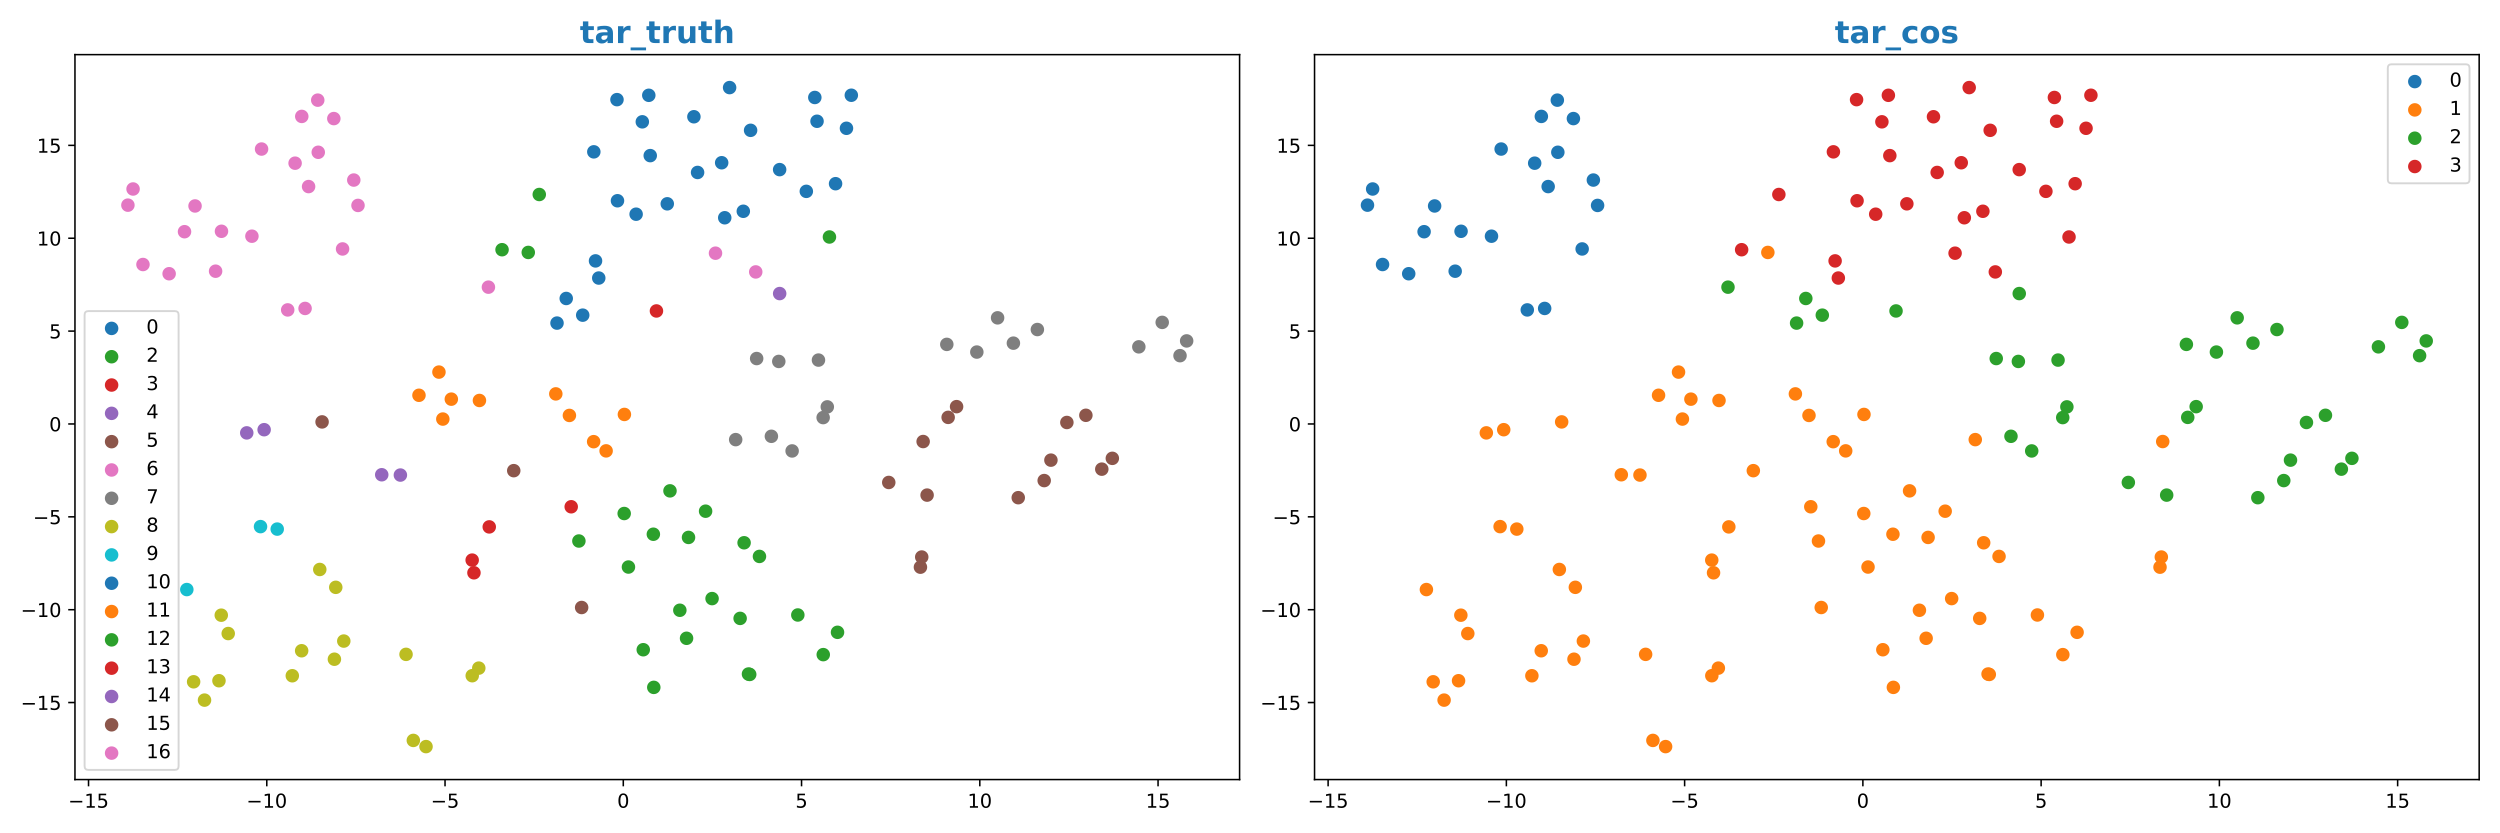 <?xml version="1.0" encoding="utf-8" standalone="no"?>
<!DOCTYPE svg PUBLIC "-//W3C//DTD SVG 1.1//EN"
  "http://www.w3.org/Graphics/SVG/1.1/DTD/svg11.dtd">
<!-- Created with matplotlib (https://matplotlib.org/) -->
<svg height="432pt" version="1.1" viewBox="0 0 1296 432" width="1296pt" xmlns="http://www.w3.org/2000/svg" xmlns:xlink="http://www.w3.org/1999/xlink">
 <defs>
  <style type="text/css">
*{stroke-linecap:butt;stroke-linejoin:round;}
  </style>
 </defs>
 <g id="figure_1">
  <g id="patch_1">
   <path d="M 0 432 
L 1296 432 
L 1296 0 
L 0 0 
z
" style="fill:#ffffff;"/>
  </g>
  <g id="axes_1">
   <g id="patch_2">
    <path d="M 38.86 404.12 
L 642.6 404.12 
L 642.6 28.32 
L 38.86 28.32 
z
" style="fill:#ffffff;"/>
   </g>
   <g id="PathCollection_1">
    <defs>
     <path d="M 0 3 
C 0.796 3 1.559 2.684 2.121 2.121 
C 2.684 1.559 3 0.796 3 0 
C 3 -0.796 2.684 -1.559 2.121 -2.121 
C 1.559 -2.684 0.796 -3 0 -3 
C -0.796 -3 -1.559 -2.684 -2.121 -2.121 
C -2.684 -1.559 -3 -0.796 -3 0 
C -3 0.796 -2.684 1.559 -2.121 2.121 
C -1.559 2.684 -0.796 3 0 3 
z
" id="m71b968ddb4" style="stroke:#1f77b4;"/>
    </defs>
    <g clip-path="url(#pc94eb19a46)">
     <use style="fill:#1f77b4;stroke:#1f77b4;" x="293.534" xlink:href="#m71b968ddb4" y="154.727"/>
     <use style="fill:#1f77b4;stroke:#1f77b4;" x="288.755" xlink:href="#m71b968ddb4" y="167.49"/>
     <use style="fill:#1f77b4;stroke:#1f77b4;" x="302.081" xlink:href="#m71b968ddb4" y="163.378"/>
     <use style="fill:#1f77b4;stroke:#1f77b4;" x="310.394" xlink:href="#m71b968ddb4" y="144.135"/>
     <use style="fill:#1f77b4;stroke:#1f77b4;" x="308.719" xlink:href="#m71b968ddb4" y="135.248"/>
    </g>
   </g>
   <g id="PathCollection_2">
    <defs>
     <path d="M 0 3 
C 0.796 3 1.559 2.684 2.121 2.121 
C 2.684 1.559 3 0.796 3 0 
C 3 -0.796 2.684 -1.559 2.121 -2.121 
C 1.559 -2.684 0.796 -3 0 -3 
C -0.796 -3 -1.559 -2.684 -2.121 -2.121 
C -2.684 -1.559 -3 -0.796 -3 0 
C -3 0.796 -2.684 1.559 -2.121 2.121 
C -1.559 2.684 -0.796 3 0 3 
z
" id="m35a843d249" style="stroke:#2ca02c;"/>
    </defs>
    <g clip-path="url(#pc94eb19a46)">
     <use style="fill:#2ca02c;stroke:#2ca02c;" x="279.559" xlink:href="#m35a843d249" y="100.827"/>
     <use style="fill:#2ca02c;stroke:#2ca02c;" x="429.984" xlink:href="#m35a843d249" y="122.854"/>
     <use style="fill:#2ca02c;stroke:#2ca02c;" x="260.264" xlink:href="#m35a843d249" y="129.448"/>
     <use style="fill:#2ca02c;stroke:#2ca02c;" x="273.856" xlink:href="#m35a843d249" y="130.864"/>
    </g>
   </g>
   <g id="PathCollection_3">
    <defs>
     <path d="M 0 3 
C 0.796 3 1.559 2.684 2.121 2.121 
C 2.684 1.559 3 0.796 3 0 
C 3 -0.796 2.684 -1.559 2.121 -2.121 
C 1.559 -2.684 0.796 -3 0 -3 
C -0.796 -3 -1.559 -2.684 -2.121 -2.121 
C -2.684 -1.559 -3 -0.796 -3 0 
C -3 0.796 -2.684 1.559 -2.121 2.121 
C -1.559 2.684 -0.796 3 0 3 
z
" id="mc01f202806" style="stroke:#d62728;"/>
    </defs>
    <g clip-path="url(#pc94eb19a46)">
     <use style="fill:#d62728;stroke:#d62728;" x="253.626" xlink:href="#mc01f202806" y="273.141"/>
     <use style="fill:#d62728;stroke:#d62728;" x="340.301" xlink:href="#mc01f202806" y="161.197"/>
    </g>
   </g>
   <g id="PathCollection_4">
    <defs>
     <path d="M 0 3 
C 0.796 3 1.559 2.684 2.121 2.121 
C 2.684 1.559 3 0.796 3 0 
C 3 -0.796 2.684 -1.559 2.121 -2.121 
C 1.559 -2.684 0.796 -3 0 -3 
C -0.796 -3 -1.559 -2.684 -2.121 -2.121 
C -2.684 -1.559 -3 -0.796 -3 0 
C -3 0.796 -2.684 1.559 -2.121 2.121 
C -1.559 2.684 -0.796 3 0 3 
z
" id="mefd9740eee" style="stroke:#9467bd;"/>
    </defs>
    <g clip-path="url(#pc94eb19a46)">
     <use style="fill:#9467bd;stroke:#9467bd;" x="404.179" xlink:href="#mefd9740eee" y="152.183"/>
    </g>
   </g>
   <g id="PathCollection_5">
    <defs>
     <path d="M 0 3 
C 0.796 3 1.559 2.684 2.121 2.121 
C 2.684 1.559 3 0.796 3 0 
C 3 -0.796 2.684 -1.559 2.121 -2.121 
C 1.559 -2.684 0.796 -3 0 -3 
C -0.796 -3 -1.559 -2.684 -2.121 -2.121 
C -2.684 -1.559 -3 -0.796 -3 0 
C -3 0.796 -2.684 1.559 -2.121 2.121 
C -1.559 2.684 -0.796 3 0 3 
z
" id="m9b7bf0c5a3" style="stroke:#8c564b;"/>
    </defs>
    <g clip-path="url(#pc94eb19a46)">
     <use style="fill:#8c564b;stroke:#8c564b;" x="266.325" xlink:href="#m9b7bf0c5a3" y="243.989"/>
     <use style="fill:#8c564b;stroke:#8c564b;" x="166.967" xlink:href="#m9b7bf0c5a3" y="218.716"/>
    </g>
   </g>
   <g id="PathCollection_6">
    <defs>
     <path d="M 0 3 
C 0.796 3 1.559 2.684 2.121 2.121 
C 2.684 1.559 3 0.796 3 0 
C 3 -0.796 2.684 -1.559 2.121 -2.121 
C 1.559 -2.684 0.796 -3 0 -3 
C -0.796 -3 -1.559 -2.684 -2.121 -2.121 
C -2.684 -1.559 -3 -0.796 -3 0 
C -3 0.796 -2.684 1.559 -2.121 2.121 
C -1.559 2.684 -0.796 3 0 3 
z
" id="m7ace586a96" style="stroke:#e377c2;"/>
    </defs>
    <g clip-path="url(#pc94eb19a46)">
     <use style="fill:#e377c2;stroke:#e377c2;" x="74.118" xlink:href="#m7ace586a96" y="137.119"/>
     <use style="fill:#e377c2;stroke:#e377c2;" x="177.589" xlink:href="#m7ace586a96" y="129.055"/>
     <use style="fill:#e377c2;stroke:#e377c2;" x="87.679" xlink:href="#m7ace586a96" y="141.901"/>
     <use style="fill:#e377c2;stroke:#e377c2;" x="111.762" xlink:href="#m7ace586a96" y="140.587"/>
     <use style="fill:#e377c2;stroke:#e377c2;" x="164.721" xlink:href="#m7ace586a96" y="51.916"/>
     <use style="fill:#e377c2;stroke:#e377c2;" x="152.98" xlink:href="#m7ace586a96" y="84.594"/>
     <use style="fill:#e377c2;stroke:#e377c2;" x="159.97" xlink:href="#m7ace586a96" y="96.717"/>
     <use style="fill:#e377c2;stroke:#e377c2;" x="185.589" xlink:href="#m7ace586a96" y="106.491"/>
     <use style="fill:#e377c2;stroke:#e377c2;" x="183.4" xlink:href="#m7ace586a96" y="93.34"/>
     <use style="fill:#e377c2;stroke:#e377c2;" x="135.594" xlink:href="#m7ace586a96" y="77.264"/>
     <use style="fill:#e377c2;stroke:#e377c2;" x="173.055" xlink:href="#m7ace586a96" y="61.472"/>
     <use style="fill:#e377c2;stroke:#e377c2;" x="156.436" xlink:href="#m7ace586a96" y="60.35"/>
     <use style="fill:#e377c2;stroke:#e377c2;" x="164.983" xlink:href="#m7ace586a96" y="78.94"/>
     <use style="fill:#e377c2;stroke:#e377c2;" x="68.981" xlink:href="#m7ace586a96" y="97.974"/>
     <use style="fill:#e377c2;stroke:#e377c2;" x="101.111" xlink:href="#m7ace586a96" y="106.769"/>
     <use style="fill:#e377c2;stroke:#e377c2;" x="114.814" xlink:href="#m7ace586a96" y="119.897"/>
     <use style="fill:#e377c2;stroke:#e377c2;" x="130.591" xlink:href="#m7ace586a96" y="122.444"/>
     <use style="fill:#e377c2;stroke:#e377c2;" x="95.653" xlink:href="#m7ace586a96" y="120.113"/>
     <use style="fill:#e377c2;stroke:#e377c2;" x="66.303" xlink:href="#m7ace586a96" y="106.35"/>
     <use style="fill:#e377c2;stroke:#e377c2;" x="149.145" xlink:href="#m7ace586a96" y="160.657"/>
     <use style="fill:#e377c2;stroke:#e377c2;" x="158.153" xlink:href="#m7ace586a96" y="159.892"/>
    </g>
   </g>
   <g id="PathCollection_7">
    <defs>
     <path d="M 0 3 
C 0.796 3 1.559 2.684 2.121 2.121 
C 2.684 1.559 3 0.796 3 0 
C 3 -0.796 2.684 -1.559 2.121 -2.121 
C 1.559 -2.684 0.796 -3 0 -3 
C -0.796 -3 -1.559 -2.684 -2.121 -2.121 
C -2.684 -1.559 -3 -0.796 -3 0 
C -3 0.796 -2.684 1.559 -2.121 2.121 
C -1.559 2.684 -0.796 3 0 3 
z
" id="m14a6d956cd" style="stroke:#7f7f7f;"/>
    </defs>
    <g clip-path="url(#pc94eb19a46)">
     <use style="fill:#7f7f7f;stroke:#7f7f7f;" x="602.491" xlink:href="#m14a6d956cd" y="167.125"/>
     <use style="fill:#7f7f7f;stroke:#7f7f7f;" x="590.372" xlink:href="#m14a6d956cd" y="179.801"/>
     <use style="fill:#7f7f7f;stroke:#7f7f7f;" x="611.723" xlink:href="#m14a6d956cd" y="184.375"/>
     <use style="fill:#7f7f7f;stroke:#7f7f7f;" x="615.157" xlink:href="#m14a6d956cd" y="176.731"/>
     <use style="fill:#7f7f7f;stroke:#7f7f7f;" x="537.774" xlink:href="#m14a6d956cd" y="170.828"/>
     <use style="fill:#7f7f7f;stroke:#7f7f7f;" x="525.342" xlink:href="#m14a6d956cd" y="177.894"/>
     <use style="fill:#7f7f7f;stroke:#7f7f7f;" x="490.82" xlink:href="#m14a6d956cd" y="178.527"/>
     <use style="fill:#7f7f7f;stroke:#7f7f7f;" x="517.152" xlink:href="#m14a6d956cd" y="164.767"/>
     <use style="fill:#7f7f7f;stroke:#7f7f7f;" x="506.387" xlink:href="#m14a6d956cd" y="182.51"/>
     <use style="fill:#7f7f7f;stroke:#7f7f7f;" x="410.637" xlink:href="#m14a6d956cd" y="233.765"/>
     <use style="fill:#7f7f7f;stroke:#7f7f7f;" x="399.888" xlink:href="#m14a6d956cd" y="226.178"/>
     <use style="fill:#7f7f7f;stroke:#7f7f7f;" x="381.378" xlink:href="#m14a6d956cd" y="227.898"/>
     <use style="fill:#7f7f7f;stroke:#7f7f7f;" x="392.252" xlink:href="#m14a6d956cd" y="185.868"/>
     <use style="fill:#7f7f7f;stroke:#7f7f7f;" x="403.722" xlink:href="#m14a6d956cd" y="187.366"/>
     <use style="fill:#7f7f7f;stroke:#7f7f7f;" x="424.293" xlink:href="#m14a6d956cd" y="186.665"/>
     <use style="fill:#7f7f7f;stroke:#7f7f7f;" x="426.723" xlink:href="#m14a6d956cd" y="216.474"/>
     <use style="fill:#7f7f7f;stroke:#7f7f7f;" x="428.871" xlink:href="#m14a6d956cd" y="210.928"/>
    </g>
   </g>
   <g id="PathCollection_8">
    <defs>
     <path d="M 0 3 
C 0.796 3 1.559 2.684 2.121 2.121 
C 2.684 1.559 3 0.796 3 0 
C 3 -0.796 2.684 -1.559 2.121 -2.121 
C 1.559 -2.684 0.796 -3 0 -3 
C -0.796 -3 -1.559 -2.684 -2.121 -2.121 
C -2.684 -1.559 -3 -0.796 -3 0 
C -3 0.796 -2.684 1.559 -2.121 2.121 
C -1.559 2.684 -0.796 3 0 3 
z
" id="ma634ca4fa9" style="stroke:#bcbd22;"/>
    </defs>
    <g clip-path="url(#pc94eb19a46)">
     <use style="fill:#bcbd22;stroke:#bcbd22;" x="113.513" xlink:href="#ma634ca4fa9" y="352.889"/>
     <use style="fill:#bcbd22;stroke:#bcbd22;" x="100.374" xlink:href="#ma634ca4fa9" y="353.44"/>
     <use style="fill:#bcbd22;stroke:#bcbd22;" x="106.022" xlink:href="#ma634ca4fa9" y="362.942"/>
     <use style="fill:#bcbd22;stroke:#bcbd22;" x="151.527" xlink:href="#ma634ca4fa9" y="350.309"/>
     <use style="fill:#bcbd22;stroke:#bcbd22;" x="156.375" xlink:href="#ma634ca4fa9" y="337.348"/>
     <use style="fill:#bcbd22;stroke:#bcbd22;" x="173.352" xlink:href="#ma634ca4fa9" y="341.738"/>
     <use style="fill:#bcbd22;stroke:#bcbd22;" x="178.219" xlink:href="#ma634ca4fa9" y="332.327"/>
     <use style="fill:#bcbd22;stroke:#bcbd22;" x="248.201" xlink:href="#ma634ca4fa9" y="346.353"/>
     <use style="fill:#bcbd22;stroke:#bcbd22;" x="244.806" xlink:href="#ma634ca4fa9" y="350.284"/>
     <use style="fill:#bcbd22;stroke:#bcbd22;" x="220.849" xlink:href="#ma634ca4fa9" y="387.038"/>
     <use style="fill:#bcbd22;stroke:#bcbd22;" x="214.268" xlink:href="#ma634ca4fa9" y="383.834"/>
     <use style="fill:#bcbd22;stroke:#bcbd22;" x="210.492" xlink:href="#ma634ca4fa9" y="339.216"/>
     <use style="fill:#bcbd22;stroke:#bcbd22;" x="118.308" xlink:href="#ma634ca4fa9" y="328.427"/>
     <use style="fill:#bcbd22;stroke:#bcbd22;" x="114.705" xlink:href="#ma634ca4fa9" y="318.913"/>
     <use style="fill:#bcbd22;stroke:#bcbd22;" x="165.769" xlink:href="#ma634ca4fa9" y="295.215"/>
     <use style="fill:#bcbd22;stroke:#bcbd22;" x="174.059" xlink:href="#ma634ca4fa9" y="304.468"/>
    </g>
   </g>
   <g id="PathCollection_9">
    <defs>
     <path d="M 0 3 
C 0.796 3 1.559 2.684 2.121 2.121 
C 2.684 1.559 3 0.796 3 0 
C 3 -0.796 2.684 -1.559 2.121 -2.121 
C 1.559 -2.684 0.796 -3 0 -3 
C -0.796 -3 -1.559 -2.684 -2.121 -2.121 
C -2.684 -1.559 -3 -0.796 -3 0 
C -3 0.796 -2.684 1.559 -2.121 2.121 
C -1.559 2.684 -0.796 3 0 3 
z
" id="m185944d0c0" style="stroke:#17becf;"/>
    </defs>
    <g clip-path="url(#pc94eb19a46)">
     <use style="fill:#17becf;stroke:#17becf;" x="96.848" xlink:href="#m185944d0c0" y="305.626"/>
     <use style="fill:#17becf;stroke:#17becf;" x="143.712" xlink:href="#m185944d0c0" y="274.284"/>
     <use style="fill:#17becf;stroke:#17becf;" x="135.055" xlink:href="#m185944d0c0" y="272.995"/>
    </g>
   </g>
   <g id="PathCollection_10">
    <g clip-path="url(#pc94eb19a46)">
     <use style="fill:#1f77b4;stroke:#1f77b4;" x="385.33" xlink:href="#m71b968ddb4" y="109.523"/>
     <use style="fill:#1f77b4;stroke:#1f77b4;" x="404.163" xlink:href="#m71b968ddb4" y="87.928"/>
     <use style="fill:#1f77b4;stroke:#1f77b4;" x="417.997" xlink:href="#m71b968ddb4" y="99.195"/>
     <use style="fill:#1f77b4;stroke:#1f77b4;" x="375.702" xlink:href="#m71b968ddb4" y="112.885"/>
     <use style="fill:#1f77b4;stroke:#1f77b4;" x="433.157" xlink:href="#m71b968ddb4" y="95.229"/>
     <use style="fill:#1f77b4;stroke:#1f77b4;" x="332.976" xlink:href="#m71b968ddb4" y="63.15"/>
     <use style="fill:#1f77b4;stroke:#1f77b4;" x="319.842" xlink:href="#m71b968ddb4" y="51.653"/>
     <use style="fill:#1f77b4;stroke:#1f77b4;" x="336.332" xlink:href="#m71b968ddb4" y="49.403"/>
     <use style="fill:#1f77b4;stroke:#1f77b4;" x="438.808" xlink:href="#m71b968ddb4" y="66.504"/>
     <use style="fill:#1f77b4;stroke:#1f77b4;" x="441.326" xlink:href="#m71b968ddb4" y="49.373"/>
     <use style="fill:#1f77b4;stroke:#1f77b4;" x="422.399" xlink:href="#m71b968ddb4" y="50.533"/>
     <use style="fill:#1f77b4;stroke:#1f77b4;" x="423.552" xlink:href="#m71b968ddb4" y="62.862"/>
     <use style="fill:#1f77b4;stroke:#1f77b4;" x="361.628" xlink:href="#m71b968ddb4" y="89.401"/>
     <use style="fill:#1f77b4;stroke:#1f77b4;" x="374.114" xlink:href="#m71b968ddb4" y="84.365"/>
     <use style="fill:#1f77b4;stroke:#1f77b4;" x="389.11" xlink:href="#m71b968ddb4" y="67.558"/>
     <use style="fill:#1f77b4;stroke:#1f77b4;" x="307.835" xlink:href="#m71b968ddb4" y="78.712"/>
     <use style="fill:#1f77b4;stroke:#1f77b4;" x="337.084" xlink:href="#m71b968ddb4" y="80.671"/>
     <use style="fill:#1f77b4;stroke:#1f77b4;" x="378.228" xlink:href="#m71b968ddb4" y="45.402"/>
     <use style="fill:#1f77b4;stroke:#1f77b4;" x="359.718" xlink:href="#m71b968ddb4" y="60.527"/>
     <use style="fill:#1f77b4;stroke:#1f77b4;" x="320.102" xlink:href="#m71b968ddb4" y="104.069"/>
     <use style="fill:#1f77b4;stroke:#1f77b4;" x="329.764" xlink:href="#m71b968ddb4" y="111.041"/>
     <use style="fill:#1f77b4;stroke:#1f77b4;" x="345.912" xlink:href="#m71b968ddb4" y="105.657"/>
    </g>
   </g>
   <g id="PathCollection_11">
    <defs>
     <path d="M 0 3 
C 0.796 3 1.559 2.684 2.121 2.121 
C 2.684 1.559 3 0.796 3 0 
C 3 -0.796 2.684 -1.559 2.121 -2.121 
C 1.559 -2.684 0.796 -3 0 -3 
C -0.796 -3 -1.559 -2.684 -2.121 -2.121 
C -2.684 -1.559 -3 -0.796 -3 0 
C -3 0.796 -2.684 1.559 -2.121 2.121 
C -1.559 2.684 -0.796 3 0 3 
z
" id="m001153f056" style="stroke:#ff7f0e;"/>
    </defs>
    <g clip-path="url(#pc94eb19a46)">
     <use style="fill:#ff7f0e;stroke:#ff7f0e;" x="314.209" xlink:href="#m001153f056" y="233.733"/>
     <use style="fill:#ff7f0e;stroke:#ff7f0e;" x="307.745" xlink:href="#m001153f056" y="228.962"/>
     <use style="fill:#ff7f0e;stroke:#ff7f0e;" x="323.687" xlink:href="#m001153f056" y="214.845"/>
     <use style="fill:#ff7f0e;stroke:#ff7f0e;" x="295.179" xlink:href="#m001153f056" y="215.359"/>
     <use style="fill:#ff7f0e;stroke:#ff7f0e;" x="288.129" xlink:href="#m001153f056" y="204.193"/>
     <use style="fill:#ff7f0e;stroke:#ff7f0e;" x="227.551" xlink:href="#m001153f056" y="192.891"/>
     <use style="fill:#ff7f0e;stroke:#ff7f0e;" x="229.562" xlink:href="#m001153f056" y="217.242"/>
     <use style="fill:#ff7f0e;stroke:#ff7f0e;" x="248.539" xlink:href="#m001153f056" y="207.605"/>
     <use style="fill:#ff7f0e;stroke:#ff7f0e;" x="233.965" xlink:href="#m001153f056" y="206.92"/>
     <use style="fill:#ff7f0e;stroke:#ff7f0e;" x="217.194" xlink:href="#m001153f056" y="204.912"/>
    </g>
   </g>
   <g id="PathCollection_12">
    <g clip-path="url(#pc94eb19a46)">
     <use style="fill:#2ca02c;stroke:#2ca02c;" x="355.909" xlink:href="#m35a843d249" y="330.889"/>
     <use style="fill:#2ca02c;stroke:#2ca02c;" x="333.464" xlink:href="#m35a843d249" y="336.82"/>
     <use style="fill:#2ca02c;stroke:#2ca02c;" x="426.776" xlink:href="#m35a843d249" y="339.359"/>
     <use style="fill:#2ca02c;stroke:#2ca02c;" x="413.594" xlink:href="#m35a843d249" y="318.809"/>
     <use style="fill:#2ca02c;stroke:#2ca02c;" x="338.925" xlink:href="#m35a843d249" y="356.333"/>
     <use style="fill:#2ca02c;stroke:#2ca02c;" x="434.169" xlink:href="#m35a843d249" y="327.791"/>
     <use style="fill:#2ca02c;stroke:#2ca02c;" x="388.012" xlink:href="#m35a843d249" y="349.418"/>
     <use style="fill:#2ca02c;stroke:#2ca02c;" x="388.651" xlink:href="#m35a843d249" y="349.632"/>
     <use style="fill:#2ca02c;stroke:#2ca02c;" x="369.139" xlink:href="#m35a843d249" y="310.307"/>
     <use style="fill:#2ca02c;stroke:#2ca02c;" x="352.428" xlink:href="#m35a843d249" y="316.356"/>
     <use style="fill:#2ca02c;stroke:#2ca02c;" x="383.679" xlink:href="#m35a843d249" y="320.573"/>
     <use style="fill:#2ca02c;stroke:#2ca02c;" x="356.928" xlink:href="#m35a843d249" y="278.598"/>
     <use style="fill:#2ca02c;stroke:#2ca02c;" x="393.704" xlink:href="#m35a843d249" y="288.448"/>
     <use style="fill:#2ca02c;stroke:#2ca02c;" x="385.742" xlink:href="#m35a843d249" y="281.371"/>
     <use style="fill:#2ca02c;stroke:#2ca02c;" x="365.779" xlink:href="#m35a843d249" y="265.001"/>
     <use style="fill:#2ca02c;stroke:#2ca02c;" x="325.787" xlink:href="#m35a843d249" y="293.951"/>
     <use style="fill:#2ca02c;stroke:#2ca02c;" x="300.097" xlink:href="#m35a843d249" y="280.46"/>
     <use style="fill:#2ca02c;stroke:#2ca02c;" x="338.699" xlink:href="#m35a843d249" y="276.945"/>
     <use style="fill:#2ca02c;stroke:#2ca02c;" x="323.579" xlink:href="#m35a843d249" y="266.205"/>
     <use style="fill:#2ca02c;stroke:#2ca02c;" x="347.321" xlink:href="#m35a843d249" y="254.461"/>
    </g>
   </g>
   <g id="PathCollection_13">
    <g clip-path="url(#pc94eb19a46)">
     <use style="fill:#d62728;stroke:#d62728;" x="296.112" xlink:href="#mc01f202806" y="262.706"/>
     <use style="fill:#d62728;stroke:#d62728;" x="244.773" xlink:href="#mc01f202806" y="290.363"/>
     <use style="fill:#d62728;stroke:#d62728;" x="245.697" xlink:href="#mc01f202806" y="296.935"/>
    </g>
   </g>
   <g id="PathCollection_14">
    <g clip-path="url(#pc94eb19a46)">
     <use style="fill:#9467bd;stroke:#9467bd;" x="136.93" xlink:href="#mefd9740eee" y="222.754"/>
     <use style="fill:#9467bd;stroke:#9467bd;" x="127.914" xlink:href="#mefd9740eee" y="224.405"/>
     <use style="fill:#9467bd;stroke:#9467bd;" x="207.557" xlink:href="#mefd9740eee" y="246.271"/>
     <use style="fill:#9467bd;stroke:#9467bd;" x="197.89" xlink:href="#mefd9740eee" y="246.109"/>
    </g>
   </g>
   <g id="PathCollection_15">
    <g clip-path="url(#pc94eb19a46)">
     <use style="fill:#8c564b;stroke:#8c564b;" x="460.733" xlink:href="#m9b7bf0c5a3" y="250.109"/>
     <use style="fill:#8c564b;stroke:#8c564b;" x="480.606" xlink:href="#m9b7bf0c5a3" y="256.662"/>
     <use style="fill:#8c564b;stroke:#8c564b;" x="478.557" xlink:href="#m9b7bf0c5a3" y="228.89"/>
     <use style="fill:#8c564b;stroke:#8c564b;" x="301.524" xlink:href="#m9b7bf0c5a3" y="314.929"/>
     <use style="fill:#8c564b;stroke:#8c564b;" x="495.891" xlink:href="#m9b7bf0c5a3" y="210.803"/>
     <use style="fill:#8c564b;stroke:#8c564b;" x="491.524" xlink:href="#m9b7bf0c5a3" y="216.364"/>
     <use style="fill:#8c564b;stroke:#8c564b;" x="527.86" xlink:href="#m9b7bf0c5a3" y="257.999"/>
     <use style="fill:#8c564b;stroke:#8c564b;" x="477.152" xlink:href="#m9b7bf0c5a3" y="294.022"/>
     <use style="fill:#8c564b;stroke:#8c564b;" x="477.827" xlink:href="#m9b7bf0c5a3" y="288.769"/>
     <use style="fill:#8c564b;stroke:#8c564b;" x="562.918" xlink:href="#m9b7bf0c5a3" y="215.288"/>
     <use style="fill:#8c564b;stroke:#8c564b;" x="553.063" xlink:href="#m9b7bf0c5a3" y="219.014"/>
     <use style="fill:#8c564b;stroke:#8c564b;" x="576.632" xlink:href="#m9b7bf0c5a3" y="237.605"/>
     <use style="fill:#8c564b;stroke:#8c564b;" x="571.166" xlink:href="#m9b7bf0c5a3" y="243.208"/>
     <use style="fill:#8c564b;stroke:#8c564b;" x="541.309" xlink:href="#m9b7bf0c5a3" y="249.128"/>
     <use style="fill:#8c564b;stroke:#8c564b;" x="544.795" xlink:href="#m9b7bf0c5a3" y="238.537"/>
    </g>
   </g>
   <g id="PathCollection_16">
    <g clip-path="url(#pc94eb19a46)">
     <use style="fill:#e377c2;stroke:#e377c2;" x="253.193" xlink:href="#m7ace586a96" y="148.862"/>
     <use style="fill:#e377c2;stroke:#e377c2;" x="391.771" xlink:href="#m7ace586a96" y="140.965"/>
     <use style="fill:#e377c2;stroke:#e377c2;" x="370.915" xlink:href="#m7ace586a96" y="131.251"/>
    </g>
   </g>
   <g id="matplotlib.axis_1">
    <g id="xtick_1">
     <g id="line2d_1">
      <defs>
       <path d="M 0 0 
L 0 3.5 
" id="m2ed644e915" style="stroke:#000000;stroke-width:0.8;"/>
      </defs>
      <g>
       <use style="stroke:#000000;stroke-width:0.8;" x="45.893" xlink:href="#m2ed644e915" y="404.12"/>
      </g>
     </g>
     <g id="text_1">
      <!-- −15 -->
      <defs>
       <path d="M 10.594 35.5 
L 73.188 35.5 
L 73.188 27.203 
L 10.594 27.203 
z
" id="DejaVuSans-8722"/>
       <path d="M 12.406 8.297 
L 28.516 8.297 
L 28.516 63.922 
L 10.984 60.406 
L 10.984 69.391 
L 28.422 72.906 
L 38.281 72.906 
L 38.281 8.297 
L 54.391 8.297 
L 54.391 0 
L 12.406 0 
z
" id="DejaVuSans-49"/>
       <path d="M 10.797 72.906 
L 49.516 72.906 
L 49.516 64.594 
L 19.828 64.594 
L 19.828 46.734 
Q 21.969 47.469 24.109 47.828 
Q 26.266 48.188 28.422 48.188 
Q 40.625 48.188 47.75 41.5 
Q 54.891 34.812 54.891 23.391 
Q 54.891 11.625 47.562 5.094 
Q 40.234 -1.422 26.906 -1.422 
Q 22.312 -1.422 17.547 -0.641 
Q 12.797 0.141 7.719 1.703 
L 7.719 11.625 
Q 12.109 9.234 16.797 8.062 
Q 21.484 6.891 26.703 6.891 
Q 35.156 6.891 40.078 11.328 
Q 45.016 15.766 45.016 23.391 
Q 45.016 31 40.078 35.438 
Q 35.156 39.891 26.703 39.891 
Q 22.75 39.891 18.812 39.016 
Q 14.891 38.141 10.797 36.281 
z
" id="DejaVuSans-53"/>
      </defs>
      <g transform="translate(35.341 418.718)scale(0.1 -0.1)">
       <use xlink:href="#DejaVuSans-8722"/>
       <use x="83.789" xlink:href="#DejaVuSans-49"/>
       <use x="147.412" xlink:href="#DejaVuSans-53"/>
      </g>
     </g>
    </g>
    <g id="xtick_2">
     <g id="line2d_2">
      <g>
       <use style="stroke:#000000;stroke-width:0.8;" x="138.3" xlink:href="#m2ed644e915" y="404.12"/>
      </g>
     </g>
     <g id="text_2">
      <!-- −10 -->
      <defs>
       <path d="M 31.781 66.406 
Q 24.172 66.406 20.328 58.906 
Q 16.5 51.422 16.5 36.375 
Q 16.5 21.391 20.328 13.891 
Q 24.172 6.391 31.781 6.391 
Q 39.453 6.391 43.281 13.891 
Q 47.125 21.391 47.125 36.375 
Q 47.125 51.422 43.281 58.906 
Q 39.453 66.406 31.781 66.406 
z
M 31.781 74.219 
Q 44.047 74.219 50.516 64.516 
Q 56.984 54.828 56.984 36.375 
Q 56.984 17.969 50.516 8.266 
Q 44.047 -1.422 31.781 -1.422 
Q 19.531 -1.422 13.062 8.266 
Q 6.594 17.969 6.594 36.375 
Q 6.594 54.828 13.062 64.516 
Q 19.531 74.219 31.781 74.219 
z
" id="DejaVuSans-48"/>
      </defs>
      <g transform="translate(127.748 418.718)scale(0.1 -0.1)">
       <use xlink:href="#DejaVuSans-8722"/>
       <use x="83.789" xlink:href="#DejaVuSans-49"/>
       <use x="147.412" xlink:href="#DejaVuSans-48"/>
      </g>
     </g>
    </g>
    <g id="xtick_3">
     <g id="line2d_3">
      <g>
       <use style="stroke:#000000;stroke-width:0.8;" x="230.707" xlink:href="#m2ed644e915" y="404.12"/>
      </g>
     </g>
     <g id="text_3">
      <!-- −5 -->
      <g transform="translate(223.336 418.718)scale(0.1 -0.1)">
       <use xlink:href="#DejaVuSans-8722"/>
       <use x="83.789" xlink:href="#DejaVuSans-53"/>
      </g>
     </g>
    </g>
    <g id="xtick_4">
     <g id="line2d_4">
      <g>
       <use style="stroke:#000000;stroke-width:0.8;" x="323.114" xlink:href="#m2ed644e915" y="404.12"/>
      </g>
     </g>
     <g id="text_4">
      <!-- 0 -->
      <g transform="translate(319.933 418.718)scale(0.1 -0.1)">
       <use xlink:href="#DejaVuSans-48"/>
      </g>
     </g>
    </g>
    <g id="xtick_5">
     <g id="line2d_5">
      <g>
       <use style="stroke:#000000;stroke-width:0.8;" x="415.521" xlink:href="#m2ed644e915" y="404.12"/>
      </g>
     </g>
     <g id="text_5">
      <!-- 5 -->
      <g transform="translate(412.34 418.718)scale(0.1 -0.1)">
       <use xlink:href="#DejaVuSans-53"/>
      </g>
     </g>
    </g>
    <g id="xtick_6">
     <g id="line2d_6">
      <g>
       <use style="stroke:#000000;stroke-width:0.8;" x="507.928" xlink:href="#m2ed644e915" y="404.12"/>
      </g>
     </g>
     <g id="text_6">
      <!-- 10 -->
      <g transform="translate(501.565 418.718)scale(0.1 -0.1)">
       <use xlink:href="#DejaVuSans-49"/>
       <use x="63.623" xlink:href="#DejaVuSans-48"/>
      </g>
     </g>
    </g>
    <g id="xtick_7">
     <g id="line2d_7">
      <g>
       <use style="stroke:#000000;stroke-width:0.8;" x="600.335" xlink:href="#m2ed644e915" y="404.12"/>
      </g>
     </g>
     <g id="text_7">
      <!-- 15 -->
      <g transform="translate(593.972 418.718)scale(0.1 -0.1)">
       <use xlink:href="#DejaVuSans-49"/>
       <use x="63.623" xlink:href="#DejaVuSans-53"/>
      </g>
     </g>
    </g>
   </g>
   <g id="matplotlib.axis_2">
    <g id="ytick_1">
     <g id="line2d_8">
      <defs>
       <path d="M 0 0 
L -3.5 0 
" id="m2f07f16910" style="stroke:#000000;stroke-width:0.8;"/>
      </defs>
      <g>
       <use style="stroke:#000000;stroke-width:0.8;" x="38.86" xlink:href="#m2f07f16910" y="364.193"/>
      </g>
     </g>
     <g id="text_8">
      <!-- −15 -->
      <g transform="translate(10.755 367.992)scale(0.1 -0.1)">
       <use xlink:href="#DejaVuSans-8722"/>
       <use x="83.789" xlink:href="#DejaVuSans-49"/>
       <use x="147.412" xlink:href="#DejaVuSans-53"/>
      </g>
     </g>
    </g>
    <g id="ytick_2">
     <g id="line2d_9">
      <g>
       <use style="stroke:#000000;stroke-width:0.8;" x="38.86" xlink:href="#m2f07f16910" y="316.055"/>
      </g>
     </g>
     <g id="text_9">
      <!-- −10 -->
      <g transform="translate(10.755 319.854)scale(0.1 -0.1)">
       <use xlink:href="#DejaVuSans-8722"/>
       <use x="83.789" xlink:href="#DejaVuSans-49"/>
       <use x="147.412" xlink:href="#DejaVuSans-48"/>
      </g>
     </g>
    </g>
    <g id="ytick_3">
     <g id="line2d_10">
      <g>
       <use style="stroke:#000000;stroke-width:0.8;" x="38.86" xlink:href="#m2f07f16910" y="267.916"/>
      </g>
     </g>
     <g id="text_10">
      <!-- −5 -->
      <g transform="translate(17.118 271.716)scale(0.1 -0.1)">
       <use xlink:href="#DejaVuSans-8722"/>
       <use x="83.789" xlink:href="#DejaVuSans-53"/>
      </g>
     </g>
    </g>
    <g id="ytick_4">
     <g id="line2d_11">
      <g>
       <use style="stroke:#000000;stroke-width:0.8;" x="38.86" xlink:href="#m2f07f16910" y="219.778"/>
      </g>
     </g>
     <g id="text_11">
      <!-- 0 -->
      <g transform="translate(25.497 223.577)scale(0.1 -0.1)">
       <use xlink:href="#DejaVuSans-48"/>
      </g>
     </g>
    </g>
    <g id="ytick_5">
     <g id="line2d_12">
      <g>
       <use style="stroke:#000000;stroke-width:0.8;" x="38.86" xlink:href="#m2f07f16910" y="171.64"/>
      </g>
     </g>
     <g id="text_12">
      <!-- 5 -->
      <g transform="translate(25.497 175.439)scale(0.1 -0.1)">
       <use xlink:href="#DejaVuSans-53"/>
      </g>
     </g>
    </g>
    <g id="ytick_6">
     <g id="line2d_13">
      <g>
       <use style="stroke:#000000;stroke-width:0.8;" x="38.86" xlink:href="#m2f07f16910" y="123.501"/>
      </g>
     </g>
     <g id="text_13">
      <!-- 10 -->
      <g transform="translate(19.135 127.301)scale(0.1 -0.1)">
       <use xlink:href="#DejaVuSans-49"/>
       <use x="63.623" xlink:href="#DejaVuSans-48"/>
      </g>
     </g>
    </g>
    <g id="ytick_7">
     <g id="line2d_14">
      <g>
       <use style="stroke:#000000;stroke-width:0.8;" x="38.86" xlink:href="#m2f07f16910" y="75.363"/>
      </g>
     </g>
     <g id="text_14">
      <!-- 15 -->
      <g transform="translate(19.135 79.162)scale(0.1 -0.1)">
       <use xlink:href="#DejaVuSans-49"/>
       <use x="63.623" xlink:href="#DejaVuSans-53"/>
      </g>
     </g>
    </g>
   </g>
   <g id="patch_3">
    <path d="M 38.86 404.12 
L 38.86 28.32 
" style="fill:none;stroke:#000000;stroke-linecap:square;stroke-linejoin:miter;stroke-width:0.8;"/>
   </g>
   <g id="patch_4">
    <path d="M 642.6 404.12 
L 642.6 28.32 
" style="fill:none;stroke:#000000;stroke-linecap:square;stroke-linejoin:miter;stroke-width:0.8;"/>
   </g>
   <g id="patch_5">
    <path d="M 38.86 404.12 
L 642.6 404.12 
" style="fill:none;stroke:#000000;stroke-linecap:square;stroke-linejoin:miter;stroke-width:0.8;"/>
   </g>
   <g id="patch_6">
    <path d="M 38.86 28.32 
L 642.6 28.32 
" style="fill:none;stroke:#000000;stroke-linecap:square;stroke-linejoin:miter;stroke-width:0.8;"/>
   </g>
   <g id="text_15">
    <!-- tar_truth -->
    <defs>
     <path d="M 27.484 70.219 
L 27.484 54.688 
L 45.516 54.688 
L 45.516 42.188 
L 27.484 42.188 
L 27.484 19 
Q 27.484 15.188 29 13.844 
Q 30.516 12.5 35.016 12.5 
L 44 12.5 
L 44 0 
L 29 0 
Q 18.656 0 14.328 4.312 
Q 10.016 8.641 10.016 19 
L 10.016 42.188 
L 1.312 42.188 
L 1.312 54.688 
L 10.016 54.688 
L 10.016 70.219 
z
" id="DejaVuSans-Bold-116"/>
     <path d="M 32.906 24.609 
Q 27.438 24.609 24.672 22.75 
Q 21.922 20.906 21.922 17.281 
Q 21.922 13.969 24.141 12.078 
Q 26.375 10.203 30.328 10.203 
Q 35.25 10.203 38.625 13.734 
Q 42 17.281 42 22.609 
L 42 24.609 
z
M 59.625 31.203 
L 59.625 0 
L 42 0 
L 42 8.109 
Q 38.484 3.125 34.078 0.844 
Q 29.688 -1.422 23.391 -1.422 
Q 14.891 -1.422 9.594 3.531 
Q 4.297 8.5 4.297 16.406 
Q 4.297 26.031 10.906 30.516 
Q 17.531 35.016 31.688 35.016 
L 42 35.016 
L 42 36.375 
Q 42 40.531 38.719 42.453 
Q 35.453 44.391 28.516 44.391 
Q 22.906 44.391 18.062 43.266 
Q 13.234 42.141 9.078 39.891 
L 9.078 53.219 
Q 14.703 54.594 20.359 55.297 
Q 26.031 56 31.688 56 
Q 46.484 56 53.047 50.172 
Q 59.625 44.344 59.625 31.203 
z
" id="DejaVuSans-Bold-97"/>
     <path d="M 49.031 39.797 
Q 46.734 40.875 44.453 41.375 
Q 42.188 41.891 39.891 41.891 
Q 33.156 41.891 29.516 37.562 
Q 25.875 33.25 25.875 25.203 
L 25.875 0 
L 8.406 0 
L 8.406 54.688 
L 25.875 54.688 
L 25.875 45.703 
Q 29.25 51.078 33.609 53.531 
Q 37.984 56 44.094 56 
Q 44.969 56 45.984 55.922 
Q 47.016 55.859 48.969 55.609 
z
" id="DejaVuSans-Bold-114"/>
     <path d="M 50 -14.312 
L 50 -23.578 
L 0 -23.578 
L 0 -14.312 
z
" id="DejaVuSans-Bold-95"/>
     <path d="M 7.812 21.297 
L 7.812 54.688 
L 25.391 54.688 
L 25.391 49.219 
Q 25.391 44.781 25.344 38.062 
Q 25.297 31.344 25.297 29.109 
Q 25.297 22.516 25.641 19.609 
Q 25.984 16.703 26.812 15.375 
Q 27.875 13.672 29.609 12.734 
Q 31.344 11.812 33.594 11.812 
Q 39.062 11.812 42.188 16.016 
Q 45.312 20.219 45.312 27.688 
L 45.312 54.688 
L 62.797 54.688 
L 62.797 0 
L 45.312 0 
L 45.312 7.906 
Q 41.359 3.125 36.938 0.844 
Q 32.516 -1.422 27.203 -1.422 
Q 17.719 -1.422 12.766 4.391 
Q 7.812 10.203 7.812 21.297 
z
" id="DejaVuSans-Bold-117"/>
     <path d="M 63.375 33.297 
L 63.375 0 
L 45.797 0 
L 45.797 5.422 
L 45.797 25.391 
Q 45.797 32.562 45.484 35.25 
Q 45.172 37.938 44.391 39.203 
Q 43.359 40.922 41.594 41.875 
Q 39.844 42.828 37.594 42.828 
Q 32.125 42.828 29 38.594 
Q 25.875 34.375 25.875 26.906 
L 25.875 0 
L 8.406 0 
L 8.406 75.984 
L 25.875 75.984 
L 25.875 46.688 
Q 29.828 51.469 34.266 53.734 
Q 38.719 56 44.094 56 
Q 53.562 56 58.469 50.188 
Q 63.375 44.391 63.375 33.297 
z
" id="DejaVuSans-Bold-104"/>
    </defs>
    <g style="fill:#1f77b4;" transform="translate(300.58 22.32)scale(0.16 -0.16)">
     <use xlink:href="#DejaVuSans-Bold-116"/>
     <use x="47.803" xlink:href="#DejaVuSans-Bold-97"/>
     <use x="115.283" xlink:href="#DejaVuSans-Bold-114"/>
     <use x="164.6" xlink:href="#DejaVuSans-Bold-95"/>
     <use x="214.6" xlink:href="#DejaVuSans-Bold-116"/>
     <use x="262.402" xlink:href="#DejaVuSans-Bold-114"/>
     <use x="311.719" xlink:href="#DejaVuSans-Bold-117"/>
     <use x="382.91" xlink:href="#DejaVuSans-Bold-116"/>
     <use x="430.713" xlink:href="#DejaVuSans-Bold-104"/>
    </g>
   </g>
   <g id="legend_1">
    <g id="patch_7">
     <path d="M 45.86 399.12 
L 90.585 399.12 
Q 92.585 399.12 92.585 397.12 
L 92.585 163.27 
Q 92.585 161.27 90.585 161.27 
L 45.86 161.27 
Q 43.86 161.27 43.86 163.27 
L 43.86 397.12 
Q 43.86 399.12 45.86 399.12 
z
" style="fill:#ffffff;opacity:0.8;stroke:#cccccc;stroke-linejoin:miter;"/>
    </g>
    <g id="PathCollection_17">
     <g>
      <use style="fill:#1f77b4;stroke:#1f77b4;" x="57.86" xlink:href="#m71b968ddb4" y="170.243"/>
     </g>
    </g>
    <g id="text_16">
     <!-- 0 -->
     <g transform="translate(75.86 172.868)scale(0.1 -0.1)">
      <use xlink:href="#DejaVuSans-48"/>
     </g>
    </g>
    <g id="PathCollection_18">
     <g>
      <use style="fill:#2ca02c;stroke:#2ca02c;" x="57.86" xlink:href="#m35a843d249" y="184.922"/>
     </g>
    </g>
    <g id="text_17">
     <!-- 2 -->
     <defs>
      <path d="M 19.188 8.297 
L 53.609 8.297 
L 53.609 0 
L 7.328 0 
L 7.328 8.297 
Q 12.938 14.109 22.625 23.891 
Q 32.328 33.688 34.812 36.531 
Q 39.547 41.844 41.422 45.531 
Q 43.312 49.219 43.312 52.781 
Q 43.312 58.594 39.234 62.25 
Q 35.156 65.922 28.609 65.922 
Q 23.969 65.922 18.812 64.312 
Q 13.672 62.703 7.812 59.422 
L 7.812 69.391 
Q 13.766 71.781 18.938 73 
Q 24.125 74.219 28.422 74.219 
Q 39.75 74.219 46.484 68.547 
Q 53.219 62.891 53.219 53.422 
Q 53.219 48.922 51.531 44.891 
Q 49.859 40.875 45.406 35.406 
Q 44.188 33.984 37.641 27.219 
Q 31.109 20.453 19.188 8.297 
z
" id="DejaVuSans-50"/>
     </defs>
     <g transform="translate(75.86 187.547)scale(0.1 -0.1)">
      <use xlink:href="#DejaVuSans-50"/>
     </g>
    </g>
    <g id="PathCollection_19">
     <g>
      <use style="fill:#d62728;stroke:#d62728;" x="57.86" xlink:href="#mc01f202806" y="199.6"/>
     </g>
    </g>
    <g id="text_18">
     <!-- 3 -->
     <defs>
      <path d="M 40.578 39.312 
Q 47.656 37.797 51.625 33 
Q 55.609 28.219 55.609 21.188 
Q 55.609 10.406 48.188 4.484 
Q 40.766 -1.422 27.094 -1.422 
Q 22.516 -1.422 17.656 -0.516 
Q 12.797 0.391 7.625 2.203 
L 7.625 11.719 
Q 11.719 9.328 16.594 8.109 
Q 21.484 6.891 26.812 6.891 
Q 36.078 6.891 40.938 10.547 
Q 45.797 14.203 45.797 21.188 
Q 45.797 27.641 41.281 31.266 
Q 36.766 34.906 28.719 34.906 
L 20.219 34.906 
L 20.219 43.016 
L 29.109 43.016 
Q 36.375 43.016 40.234 45.922 
Q 44.094 48.828 44.094 54.297 
Q 44.094 59.906 40.109 62.906 
Q 36.141 65.922 28.719 65.922 
Q 24.656 65.922 20.016 65.031 
Q 15.375 64.156 9.812 62.312 
L 9.812 71.094 
Q 15.438 72.656 20.344 73.438 
Q 25.25 74.219 29.594 74.219 
Q 40.828 74.219 47.359 69.109 
Q 53.906 64.016 53.906 55.328 
Q 53.906 49.266 50.438 45.094 
Q 46.969 40.922 40.578 39.312 
z
" id="DejaVuSans-51"/>
     </defs>
     <g transform="translate(75.86 202.225)scale(0.1 -0.1)">
      <use xlink:href="#DejaVuSans-51"/>
     </g>
    </g>
    <g id="PathCollection_20">
     <g>
      <use style="fill:#9467bd;stroke:#9467bd;" x="57.86" xlink:href="#mefd9740eee" y="214.278"/>
     </g>
    </g>
    <g id="text_19">
     <!-- 4 -->
     <defs>
      <path d="M 37.797 64.312 
L 12.891 25.391 
L 37.797 25.391 
z
M 35.203 72.906 
L 47.609 72.906 
L 47.609 25.391 
L 58.016 25.391 
L 58.016 17.188 
L 47.609 17.188 
L 47.609 0 
L 37.797 0 
L 37.797 17.188 
L 4.891 17.188 
L 4.891 26.703 
z
" id="DejaVuSans-52"/>
     </defs>
     <g transform="translate(75.86 216.903)scale(0.1 -0.1)">
      <use xlink:href="#DejaVuSans-52"/>
     </g>
    </g>
    <g id="PathCollection_21">
     <g>
      <use style="fill:#8c564b;stroke:#8c564b;" x="57.86" xlink:href="#m9b7bf0c5a3" y="228.956"/>
     </g>
    </g>
    <g id="text_20">
     <!-- 5 -->
     <g transform="translate(75.86 231.581)scale(0.1 -0.1)">
      <use xlink:href="#DejaVuSans-53"/>
     </g>
    </g>
    <g id="PathCollection_22">
     <g>
      <use style="fill:#e377c2;stroke:#e377c2;" x="57.86" xlink:href="#m7ace586a96" y="243.634"/>
     </g>
    </g>
    <g id="text_21">
     <!-- 6 -->
     <defs>
      <path d="M 33.016 40.375 
Q 26.375 40.375 22.484 35.828 
Q 18.609 31.297 18.609 23.391 
Q 18.609 15.531 22.484 10.953 
Q 26.375 6.391 33.016 6.391 
Q 39.656 6.391 43.531 10.953 
Q 47.406 15.531 47.406 23.391 
Q 47.406 31.297 43.531 35.828 
Q 39.656 40.375 33.016 40.375 
z
M 52.594 71.297 
L 52.594 62.312 
Q 48.875 64.062 45.094 64.984 
Q 41.312 65.922 37.594 65.922 
Q 27.828 65.922 22.672 59.328 
Q 17.531 52.734 16.797 39.406 
Q 19.672 43.656 24.016 45.922 
Q 28.375 48.188 33.594 48.188 
Q 44.578 48.188 50.953 41.516 
Q 57.328 34.859 57.328 23.391 
Q 57.328 12.156 50.688 5.359 
Q 44.047 -1.422 33.016 -1.422 
Q 20.359 -1.422 13.672 8.266 
Q 6.984 17.969 6.984 36.375 
Q 6.984 53.656 15.188 63.938 
Q 23.391 74.219 37.203 74.219 
Q 40.922 74.219 44.703 73.484 
Q 48.484 72.75 52.594 71.297 
z
" id="DejaVuSans-54"/>
     </defs>
     <g transform="translate(75.86 246.259)scale(0.1 -0.1)">
      <use xlink:href="#DejaVuSans-54"/>
     </g>
    </g>
    <g id="PathCollection_23">
     <g>
      <use style="fill:#7f7f7f;stroke:#7f7f7f;" x="57.86" xlink:href="#m14a6d956cd" y="258.312"/>
     </g>
    </g>
    <g id="text_22">
     <!-- 7 -->
     <defs>
      <path d="M 8.203 72.906 
L 55.078 72.906 
L 55.078 68.703 
L 28.609 0 
L 18.312 0 
L 43.219 64.594 
L 8.203 64.594 
z
" id="DejaVuSans-55"/>
     </defs>
     <g transform="translate(75.86 260.937)scale(0.1 -0.1)">
      <use xlink:href="#DejaVuSans-55"/>
     </g>
    </g>
    <g id="PathCollection_24">
     <g>
      <use style="fill:#bcbd22;stroke:#bcbd22;" x="57.86" xlink:href="#ma634ca4fa9" y="272.99"/>
     </g>
    </g>
    <g id="text_23">
     <!-- 8 -->
     <defs>
      <path d="M 31.781 34.625 
Q 24.75 34.625 20.719 30.859 
Q 16.703 27.094 16.703 20.516 
Q 16.703 13.922 20.719 10.156 
Q 24.75 6.391 31.781 6.391 
Q 38.812 6.391 42.859 10.172 
Q 46.922 13.969 46.922 20.516 
Q 46.922 27.094 42.891 30.859 
Q 38.875 34.625 31.781 34.625 
z
M 21.922 38.812 
Q 15.578 40.375 12.031 44.719 
Q 8.5 49.078 8.5 55.328 
Q 8.5 64.062 14.719 69.141 
Q 20.953 74.219 31.781 74.219 
Q 42.672 74.219 48.875 69.141 
Q 55.078 64.062 55.078 55.328 
Q 55.078 49.078 51.531 44.719 
Q 48 40.375 41.703 38.812 
Q 48.828 37.156 52.797 32.312 
Q 56.781 27.484 56.781 20.516 
Q 56.781 9.906 50.312 4.234 
Q 43.844 -1.422 31.781 -1.422 
Q 19.734 -1.422 13.25 4.234 
Q 6.781 9.906 6.781 20.516 
Q 6.781 27.484 10.781 32.312 
Q 14.797 37.156 21.922 38.812 
z
M 18.312 54.391 
Q 18.312 48.734 21.844 45.562 
Q 25.391 42.391 31.781 42.391 
Q 38.141 42.391 41.719 45.562 
Q 45.312 48.734 45.312 54.391 
Q 45.312 60.062 41.719 63.234 
Q 38.141 66.406 31.781 66.406 
Q 25.391 66.406 21.844 63.234 
Q 18.312 60.062 18.312 54.391 
z
" id="DejaVuSans-56"/>
     </defs>
     <g transform="translate(75.86 275.615)scale(0.1 -0.1)">
      <use xlink:href="#DejaVuSans-56"/>
     </g>
    </g>
    <g id="PathCollection_25">
     <g>
      <use style="fill:#17becf;stroke:#17becf;" x="57.86" xlink:href="#m185944d0c0" y="287.668"/>
     </g>
    </g>
    <g id="text_24">
     <!-- 9 -->
     <defs>
      <path d="M 10.984 1.516 
L 10.984 10.5 
Q 14.703 8.734 18.5 7.812 
Q 22.312 6.891 25.984 6.891 
Q 35.75 6.891 40.891 13.453 
Q 46.047 20.016 46.781 33.406 
Q 43.953 29.203 39.594 26.953 
Q 35.25 24.703 29.984 24.703 
Q 19.047 24.703 12.672 31.312 
Q 6.297 37.938 6.297 49.422 
Q 6.297 60.641 12.938 67.422 
Q 19.578 74.219 30.609 74.219 
Q 43.266 74.219 49.922 64.516 
Q 56.594 54.828 56.594 36.375 
Q 56.594 19.141 48.406 8.859 
Q 40.234 -1.422 26.422 -1.422 
Q 22.703 -1.422 18.891 -0.688 
Q 15.094 0.047 10.984 1.516 
z
M 30.609 32.422 
Q 37.25 32.422 41.125 36.953 
Q 45.016 41.5 45.016 49.422 
Q 45.016 57.281 41.125 61.844 
Q 37.25 66.406 30.609 66.406 
Q 23.969 66.406 20.094 61.844 
Q 16.219 57.281 16.219 49.422 
Q 16.219 41.5 20.094 36.953 
Q 23.969 32.422 30.609 32.422 
z
" id="DejaVuSans-57"/>
     </defs>
     <g transform="translate(75.86 290.293)scale(0.1 -0.1)">
      <use xlink:href="#DejaVuSans-57"/>
     </g>
    </g>
    <g id="PathCollection_26">
     <g>
      <use style="fill:#1f77b4;stroke:#1f77b4;" x="57.86" xlink:href="#m71b968ddb4" y="302.347"/>
     </g>
    </g>
    <g id="text_25">
     <!-- 10 -->
     <g transform="translate(75.86 304.972)scale(0.1 -0.1)">
      <use xlink:href="#DejaVuSans-49"/>
      <use x="63.623" xlink:href="#DejaVuSans-48"/>
     </g>
    </g>
    <g id="PathCollection_27">
     <g>
      <use style="fill:#ff7f0e;stroke:#ff7f0e;" x="57.86" xlink:href="#m001153f056" y="317.025"/>
     </g>
    </g>
    <g id="text_26">
     <!-- 11 -->
     <g transform="translate(75.86 319.65)scale(0.1 -0.1)">
      <use xlink:href="#DejaVuSans-49"/>
      <use x="63.623" xlink:href="#DejaVuSans-49"/>
     </g>
    </g>
    <g id="PathCollection_28">
     <g>
      <use style="fill:#2ca02c;stroke:#2ca02c;" x="57.86" xlink:href="#m35a843d249" y="331.703"/>
     </g>
    </g>
    <g id="text_27">
     <!-- 12 -->
     <g transform="translate(75.86 334.328)scale(0.1 -0.1)">
      <use xlink:href="#DejaVuSans-49"/>
      <use x="63.623" xlink:href="#DejaVuSans-50"/>
     </g>
    </g>
    <g id="PathCollection_29">
     <g>
      <use style="fill:#d62728;stroke:#d62728;" x="57.86" xlink:href="#mc01f202806" y="346.381"/>
     </g>
    </g>
    <g id="text_28">
     <!-- 13 -->
     <g transform="translate(75.86 349.006)scale(0.1 -0.1)">
      <use xlink:href="#DejaVuSans-49"/>
      <use x="63.623" xlink:href="#DejaVuSans-51"/>
     </g>
    </g>
    <g id="PathCollection_30">
     <g>
      <use style="fill:#9467bd;stroke:#9467bd;" x="57.86" xlink:href="#mefd9740eee" y="361.059"/>
     </g>
    </g>
    <g id="text_29">
     <!-- 14 -->
     <g transform="translate(75.86 363.684)scale(0.1 -0.1)">
      <use xlink:href="#DejaVuSans-49"/>
      <use x="63.623" xlink:href="#DejaVuSans-52"/>
     </g>
    </g>
    <g id="PathCollection_31">
     <g>
      <use style="fill:#8c564b;stroke:#8c564b;" x="57.86" xlink:href="#m9b7bf0c5a3" y="375.737"/>
     </g>
    </g>
    <g id="text_30">
     <!-- 15 -->
     <g transform="translate(75.86 378.362)scale(0.1 -0.1)">
      <use xlink:href="#DejaVuSans-49"/>
      <use x="63.623" xlink:href="#DejaVuSans-53"/>
     </g>
    </g>
    <g id="PathCollection_32">
     <g>
      <use style="fill:#e377c2;stroke:#e377c2;" x="57.86" xlink:href="#m7ace586a96" y="390.415"/>
     </g>
    </g>
    <g id="text_31">
     <!-- 16 -->
     <g transform="translate(75.86 393.04)scale(0.1 -0.1)">
      <use xlink:href="#DejaVuSans-49"/>
      <use x="63.623" xlink:href="#DejaVuSans-54"/>
     </g>
    </g>
   </g>
  </g>
  <g id="axes_2">
   <g id="patch_8">
    <path d="M 681.46 404.12 
L 1285.2 404.12 
L 1285.2 28.32 
L 681.46 28.32 
z
" style="fill:#ffffff;"/>
   </g>
   <g id="PathCollection_33">
    <g clip-path="url(#p893f14a713)">
     <use style="fill:#1f77b4;stroke:#1f77b4;" x="716.718" xlink:href="#m71b968ddb4" y="137.119"/>
     <use style="fill:#1f77b4;stroke:#1f77b4;" x="820.189" xlink:href="#m71b968ddb4" y="129.055"/>
     <use style="fill:#1f77b4;stroke:#1f77b4;" x="730.279" xlink:href="#m71b968ddb4" y="141.901"/>
     <use style="fill:#1f77b4;stroke:#1f77b4;" x="754.362" xlink:href="#m71b968ddb4" y="140.587"/>
     <use style="fill:#1f77b4;stroke:#1f77b4;" x="807.321" xlink:href="#m71b968ddb4" y="51.916"/>
     <use style="fill:#1f77b4;stroke:#1f77b4;" x="795.58" xlink:href="#m71b968ddb4" y="84.594"/>
     <use style="fill:#1f77b4;stroke:#1f77b4;" x="802.57" xlink:href="#m71b968ddb4" y="96.717"/>
     <use style="fill:#1f77b4;stroke:#1f77b4;" x="828.189" xlink:href="#m71b968ddb4" y="106.491"/>
     <use style="fill:#1f77b4;stroke:#1f77b4;" x="826" xlink:href="#m71b968ddb4" y="93.34"/>
     <use style="fill:#1f77b4;stroke:#1f77b4;" x="778.194" xlink:href="#m71b968ddb4" y="77.264"/>
     <use style="fill:#1f77b4;stroke:#1f77b4;" x="815.655" xlink:href="#m71b968ddb4" y="61.472"/>
     <use style="fill:#1f77b4;stroke:#1f77b4;" x="799.036" xlink:href="#m71b968ddb4" y="60.35"/>
     <use style="fill:#1f77b4;stroke:#1f77b4;" x="807.583" xlink:href="#m71b968ddb4" y="78.94"/>
     <use style="fill:#1f77b4;stroke:#1f77b4;" x="711.581" xlink:href="#m71b968ddb4" y="97.974"/>
     <use style="fill:#1f77b4;stroke:#1f77b4;" x="743.711" xlink:href="#m71b968ddb4" y="106.769"/>
     <use style="fill:#1f77b4;stroke:#1f77b4;" x="757.414" xlink:href="#m71b968ddb4" y="119.897"/>
     <use style="fill:#1f77b4;stroke:#1f77b4;" x="773.191" xlink:href="#m71b968ddb4" y="122.444"/>
     <use style="fill:#1f77b4;stroke:#1f77b4;" x="738.253" xlink:href="#m71b968ddb4" y="120.113"/>
     <use style="fill:#1f77b4;stroke:#1f77b4;" x="708.903" xlink:href="#m71b968ddb4" y="106.35"/>
     <use style="fill:#1f77b4;stroke:#1f77b4;" x="791.745" xlink:href="#m71b968ddb4" y="160.657"/>
     <use style="fill:#1f77b4;stroke:#1f77b4;" x="800.753" xlink:href="#m71b968ddb4" y="159.892"/>
    </g>
   </g>
   <g id="PathCollection_34">
    <g clip-path="url(#p893f14a713)">
     <use style="fill:#ff7f0e;stroke:#ff7f0e;" x="916.456" xlink:href="#m001153f056" y="130.864"/>
     <use style="fill:#ff7f0e;stroke:#ff7f0e;" x="896.226" xlink:href="#m001153f056" y="273.141"/>
     <use style="fill:#ff7f0e;stroke:#ff7f0e;" x="908.925" xlink:href="#m001153f056" y="243.989"/>
     <use style="fill:#ff7f0e;stroke:#ff7f0e;" x="809.567" xlink:href="#m001153f056" y="218.716"/>
     <use style="fill:#ff7f0e;stroke:#ff7f0e;" x="1023.978" xlink:href="#m001153f056" y="227.898"/>
     <use style="fill:#ff7f0e;stroke:#ff7f0e;" x="756.113" xlink:href="#m001153f056" y="352.889"/>
     <use style="fill:#ff7f0e;stroke:#ff7f0e;" x="742.974" xlink:href="#m001153f056" y="353.44"/>
     <use style="fill:#ff7f0e;stroke:#ff7f0e;" x="748.622" xlink:href="#m001153f056" y="362.942"/>
     <use style="fill:#ff7f0e;stroke:#ff7f0e;" x="794.127" xlink:href="#m001153f056" y="350.309"/>
     <use style="fill:#ff7f0e;stroke:#ff7f0e;" x="798.975" xlink:href="#m001153f056" y="337.348"/>
     <use style="fill:#ff7f0e;stroke:#ff7f0e;" x="815.952" xlink:href="#m001153f056" y="341.738"/>
     <use style="fill:#ff7f0e;stroke:#ff7f0e;" x="820.819" xlink:href="#m001153f056" y="332.327"/>
     <use style="fill:#ff7f0e;stroke:#ff7f0e;" x="890.801" xlink:href="#m001153f056" y="346.353"/>
     <use style="fill:#ff7f0e;stroke:#ff7f0e;" x="887.406" xlink:href="#m001153f056" y="350.284"/>
     <use style="fill:#ff7f0e;stroke:#ff7f0e;" x="863.449" xlink:href="#m001153f056" y="387.038"/>
     <use style="fill:#ff7f0e;stroke:#ff7f0e;" x="856.868" xlink:href="#m001153f056" y="383.834"/>
     <use style="fill:#ff7f0e;stroke:#ff7f0e;" x="853.092" xlink:href="#m001153f056" y="339.216"/>
     <use style="fill:#ff7f0e;stroke:#ff7f0e;" x="760.908" xlink:href="#m001153f056" y="328.427"/>
     <use style="fill:#ff7f0e;stroke:#ff7f0e;" x="757.305" xlink:href="#m001153f056" y="318.913"/>
     <use style="fill:#ff7f0e;stroke:#ff7f0e;" x="808.369" xlink:href="#m001153f056" y="295.215"/>
     <use style="fill:#ff7f0e;stroke:#ff7f0e;" x="816.659" xlink:href="#m001153f056" y="304.468"/>
     <use style="fill:#ff7f0e;stroke:#ff7f0e;" x="739.448" xlink:href="#m001153f056" y="305.626"/>
     <use style="fill:#ff7f0e;stroke:#ff7f0e;" x="786.312" xlink:href="#m001153f056" y="274.284"/>
     <use style="fill:#ff7f0e;stroke:#ff7f0e;" x="777.655" xlink:href="#m001153f056" y="272.995"/>
     <use style="fill:#ff7f0e;stroke:#ff7f0e;" x="956.809" xlink:href="#m001153f056" y="233.733"/>
     <use style="fill:#ff7f0e;stroke:#ff7f0e;" x="950.345" xlink:href="#m001153f056" y="228.962"/>
     <use style="fill:#ff7f0e;stroke:#ff7f0e;" x="966.287" xlink:href="#m001153f056" y="214.845"/>
     <use style="fill:#ff7f0e;stroke:#ff7f0e;" x="937.779" xlink:href="#m001153f056" y="215.359"/>
     <use style="fill:#ff7f0e;stroke:#ff7f0e;" x="930.729" xlink:href="#m001153f056" y="204.193"/>
     <use style="fill:#ff7f0e;stroke:#ff7f0e;" x="870.151" xlink:href="#m001153f056" y="192.891"/>
     <use style="fill:#ff7f0e;stroke:#ff7f0e;" x="872.162" xlink:href="#m001153f056" y="217.242"/>
     <use style="fill:#ff7f0e;stroke:#ff7f0e;" x="891.139" xlink:href="#m001153f056" y="207.605"/>
     <use style="fill:#ff7f0e;stroke:#ff7f0e;" x="876.565" xlink:href="#m001153f056" y="206.92"/>
     <use style="fill:#ff7f0e;stroke:#ff7f0e;" x="859.794" xlink:href="#m001153f056" y="204.912"/>
     <use style="fill:#ff7f0e;stroke:#ff7f0e;" x="998.509" xlink:href="#m001153f056" y="330.889"/>
     <use style="fill:#ff7f0e;stroke:#ff7f0e;" x="976.064" xlink:href="#m001153f056" y="336.82"/>
     <use style="fill:#ff7f0e;stroke:#ff7f0e;" x="1069.376" xlink:href="#m001153f056" y="339.359"/>
     <use style="fill:#ff7f0e;stroke:#ff7f0e;" x="1056.194" xlink:href="#m001153f056" y="318.809"/>
     <use style="fill:#ff7f0e;stroke:#ff7f0e;" x="981.525" xlink:href="#m001153f056" y="356.333"/>
     <use style="fill:#ff7f0e;stroke:#ff7f0e;" x="1076.769" xlink:href="#m001153f056" y="327.791"/>
     <use style="fill:#ff7f0e;stroke:#ff7f0e;" x="1030.612" xlink:href="#m001153f056" y="349.418"/>
     <use style="fill:#ff7f0e;stroke:#ff7f0e;" x="1031.251" xlink:href="#m001153f056" y="349.632"/>
     <use style="fill:#ff7f0e;stroke:#ff7f0e;" x="1011.739" xlink:href="#m001153f056" y="310.307"/>
     <use style="fill:#ff7f0e;stroke:#ff7f0e;" x="995.028" xlink:href="#m001153f056" y="316.356"/>
     <use style="fill:#ff7f0e;stroke:#ff7f0e;" x="1026.279" xlink:href="#m001153f056" y="320.573"/>
     <use style="fill:#ff7f0e;stroke:#ff7f0e;" x="999.528" xlink:href="#m001153f056" y="278.598"/>
     <use style="fill:#ff7f0e;stroke:#ff7f0e;" x="1036.304" xlink:href="#m001153f056" y="288.448"/>
     <use style="fill:#ff7f0e;stroke:#ff7f0e;" x="1028.342" xlink:href="#m001153f056" y="281.371"/>
     <use style="fill:#ff7f0e;stroke:#ff7f0e;" x="1008.379" xlink:href="#m001153f056" y="265.001"/>
     <use style="fill:#ff7f0e;stroke:#ff7f0e;" x="968.387" xlink:href="#m001153f056" y="293.951"/>
     <use style="fill:#ff7f0e;stroke:#ff7f0e;" x="942.697" xlink:href="#m001153f056" y="280.46"/>
     <use style="fill:#ff7f0e;stroke:#ff7f0e;" x="981.299" xlink:href="#m001153f056" y="276.945"/>
     <use style="fill:#ff7f0e;stroke:#ff7f0e;" x="966.179" xlink:href="#m001153f056" y="266.205"/>
     <use style="fill:#ff7f0e;stroke:#ff7f0e;" x="989.921" xlink:href="#m001153f056" y="254.461"/>
     <use style="fill:#ff7f0e;stroke:#ff7f0e;" x="938.712" xlink:href="#m001153f056" y="262.706"/>
     <use style="fill:#ff7f0e;stroke:#ff7f0e;" x="887.373" xlink:href="#m001153f056" y="290.363"/>
     <use style="fill:#ff7f0e;stroke:#ff7f0e;" x="888.297" xlink:href="#m001153f056" y="296.935"/>
     <use style="fill:#ff7f0e;stroke:#ff7f0e;" x="779.53" xlink:href="#m001153f056" y="222.754"/>
     <use style="fill:#ff7f0e;stroke:#ff7f0e;" x="770.514" xlink:href="#m001153f056" y="224.405"/>
     <use style="fill:#ff7f0e;stroke:#ff7f0e;" x="850.157" xlink:href="#m001153f056" y="246.271"/>
     <use style="fill:#ff7f0e;stroke:#ff7f0e;" x="840.49" xlink:href="#m001153f056" y="246.109"/>
     <use style="fill:#ff7f0e;stroke:#ff7f0e;" x="1121.157" xlink:href="#m001153f056" y="228.89"/>
     <use style="fill:#ff7f0e;stroke:#ff7f0e;" x="944.124" xlink:href="#m001153f056" y="314.929"/>
     <use style="fill:#ff7f0e;stroke:#ff7f0e;" x="1119.752" xlink:href="#m001153f056" y="294.022"/>
     <use style="fill:#ff7f0e;stroke:#ff7f0e;" x="1120.427" xlink:href="#m001153f056" y="288.769"/>
    </g>
   </g>
   <g id="PathCollection_35">
    <g clip-path="url(#p893f14a713)">
     <use style="fill:#2ca02c;stroke:#2ca02c;" x="936.134" xlink:href="#m35a843d249" y="154.727"/>
     <use style="fill:#2ca02c;stroke:#2ca02c;" x="931.355" xlink:href="#m35a843d249" y="167.49"/>
     <use style="fill:#2ca02c;stroke:#2ca02c;" x="944.681" xlink:href="#m35a843d249" y="163.378"/>
     <use style="fill:#2ca02c;stroke:#2ca02c;" x="982.901" xlink:href="#m35a843d249" y="161.197"/>
     <use style="fill:#2ca02c;stroke:#2ca02c;" x="1046.779" xlink:href="#m35a843d249" y="152.183"/>
     <use style="fill:#2ca02c;stroke:#2ca02c;" x="1245.091" xlink:href="#m35a843d249" y="167.125"/>
     <use style="fill:#2ca02c;stroke:#2ca02c;" x="1232.972" xlink:href="#m35a843d249" y="179.801"/>
     <use style="fill:#2ca02c;stroke:#2ca02c;" x="1254.323" xlink:href="#m35a843d249" y="184.375"/>
     <use style="fill:#2ca02c;stroke:#2ca02c;" x="1257.757" xlink:href="#m35a843d249" y="176.731"/>
     <use style="fill:#2ca02c;stroke:#2ca02c;" x="1180.374" xlink:href="#m35a843d249" y="170.828"/>
     <use style="fill:#2ca02c;stroke:#2ca02c;" x="1167.942" xlink:href="#m35a843d249" y="177.894"/>
     <use style="fill:#2ca02c;stroke:#2ca02c;" x="1133.42" xlink:href="#m35a843d249" y="178.527"/>
     <use style="fill:#2ca02c;stroke:#2ca02c;" x="1159.752" xlink:href="#m35a843d249" y="164.767"/>
     <use style="fill:#2ca02c;stroke:#2ca02c;" x="1148.987" xlink:href="#m35a843d249" y="182.51"/>
     <use style="fill:#2ca02c;stroke:#2ca02c;" x="1053.237" xlink:href="#m35a843d249" y="233.765"/>
     <use style="fill:#2ca02c;stroke:#2ca02c;" x="1042.488" xlink:href="#m35a843d249" y="226.178"/>
     <use style="fill:#2ca02c;stroke:#2ca02c;" x="1034.852" xlink:href="#m35a843d249" y="185.868"/>
     <use style="fill:#2ca02c;stroke:#2ca02c;" x="1046.322" xlink:href="#m35a843d249" y="187.366"/>
     <use style="fill:#2ca02c;stroke:#2ca02c;" x="1066.893" xlink:href="#m35a843d249" y="186.665"/>
     <use style="fill:#2ca02c;stroke:#2ca02c;" x="1069.323" xlink:href="#m35a843d249" y="216.474"/>
     <use style="fill:#2ca02c;stroke:#2ca02c;" x="1071.471" xlink:href="#m35a843d249" y="210.928"/>
     <use style="fill:#2ca02c;stroke:#2ca02c;" x="1103.333" xlink:href="#m35a843d249" y="250.109"/>
     <use style="fill:#2ca02c;stroke:#2ca02c;" x="1123.206" xlink:href="#m35a843d249" y="256.662"/>
     <use style="fill:#2ca02c;stroke:#2ca02c;" x="1138.491" xlink:href="#m35a843d249" y="210.803"/>
     <use style="fill:#2ca02c;stroke:#2ca02c;" x="1134.124" xlink:href="#m35a843d249" y="216.364"/>
     <use style="fill:#2ca02c;stroke:#2ca02c;" x="1170.46" xlink:href="#m35a843d249" y="257.999"/>
     <use style="fill:#2ca02c;stroke:#2ca02c;" x="1205.518" xlink:href="#m35a843d249" y="215.288"/>
     <use style="fill:#2ca02c;stroke:#2ca02c;" x="1195.663" xlink:href="#m35a843d249" y="219.014"/>
     <use style="fill:#2ca02c;stroke:#2ca02c;" x="1219.232" xlink:href="#m35a843d249" y="237.605"/>
     <use style="fill:#2ca02c;stroke:#2ca02c;" x="1213.766" xlink:href="#m35a843d249" y="243.208"/>
     <use style="fill:#2ca02c;stroke:#2ca02c;" x="1183.909" xlink:href="#m35a843d249" y="249.128"/>
     <use style="fill:#2ca02c;stroke:#2ca02c;" x="1187.395" xlink:href="#m35a843d249" y="238.537"/>
     <use style="fill:#2ca02c;stroke:#2ca02c;" x="895.793" xlink:href="#m35a843d249" y="148.862"/>
    </g>
   </g>
   <g id="PathCollection_36">
    <g clip-path="url(#p893f14a713)">
     <use style="fill:#d62728;stroke:#d62728;" x="952.994" xlink:href="#mc01f202806" y="144.135"/>
     <use style="fill:#d62728;stroke:#d62728;" x="951.319" xlink:href="#mc01f202806" y="135.248"/>
     <use style="fill:#d62728;stroke:#d62728;" x="922.159" xlink:href="#mc01f202806" y="100.827"/>
     <use style="fill:#d62728;stroke:#d62728;" x="1072.584" xlink:href="#mc01f202806" y="122.854"/>
     <use style="fill:#d62728;stroke:#d62728;" x="902.864" xlink:href="#mc01f202806" y="129.448"/>
     <use style="fill:#d62728;stroke:#d62728;" x="1027.93" xlink:href="#mc01f202806" y="109.523"/>
     <use style="fill:#d62728;stroke:#d62728;" x="1046.763" xlink:href="#mc01f202806" y="87.928"/>
     <use style="fill:#d62728;stroke:#d62728;" x="1060.597" xlink:href="#mc01f202806" y="99.195"/>
     <use style="fill:#d62728;stroke:#d62728;" x="1018.302" xlink:href="#mc01f202806" y="112.885"/>
     <use style="fill:#d62728;stroke:#d62728;" x="1075.757" xlink:href="#mc01f202806" y="95.229"/>
     <use style="fill:#d62728;stroke:#d62728;" x="975.576" xlink:href="#mc01f202806" y="63.15"/>
     <use style="fill:#d62728;stroke:#d62728;" x="962.442" xlink:href="#mc01f202806" y="51.653"/>
     <use style="fill:#d62728;stroke:#d62728;" x="978.932" xlink:href="#mc01f202806" y="49.403"/>
     <use style="fill:#d62728;stroke:#d62728;" x="1081.408" xlink:href="#mc01f202806" y="66.504"/>
     <use style="fill:#d62728;stroke:#d62728;" x="1083.926" xlink:href="#mc01f202806" y="49.373"/>
     <use style="fill:#d62728;stroke:#d62728;" x="1064.999" xlink:href="#mc01f202806" y="50.533"/>
     <use style="fill:#d62728;stroke:#d62728;" x="1066.152" xlink:href="#mc01f202806" y="62.862"/>
     <use style="fill:#d62728;stroke:#d62728;" x="1004.228" xlink:href="#mc01f202806" y="89.401"/>
     <use style="fill:#d62728;stroke:#d62728;" x="1016.714" xlink:href="#mc01f202806" y="84.365"/>
     <use style="fill:#d62728;stroke:#d62728;" x="1031.71" xlink:href="#mc01f202806" y="67.558"/>
     <use style="fill:#d62728;stroke:#d62728;" x="950.435" xlink:href="#mc01f202806" y="78.712"/>
     <use style="fill:#d62728;stroke:#d62728;" x="979.684" xlink:href="#mc01f202806" y="80.671"/>
     <use style="fill:#d62728;stroke:#d62728;" x="1020.828" xlink:href="#mc01f202806" y="45.402"/>
     <use style="fill:#d62728;stroke:#d62728;" x="1002.318" xlink:href="#mc01f202806" y="60.527"/>
     <use style="fill:#d62728;stroke:#d62728;" x="962.702" xlink:href="#mc01f202806" y="104.069"/>
     <use style="fill:#d62728;stroke:#d62728;" x="972.364" xlink:href="#mc01f202806" y="111.041"/>
     <use style="fill:#d62728;stroke:#d62728;" x="988.512" xlink:href="#mc01f202806" y="105.657"/>
     <use style="fill:#d62728;stroke:#d62728;" x="1034.371" xlink:href="#mc01f202806" y="140.965"/>
     <use style="fill:#d62728;stroke:#d62728;" x="1013.515" xlink:href="#mc01f202806" y="131.251"/>
    </g>
   </g>
   <g id="matplotlib.axis_3">
    <g id="xtick_8">
     <g id="line2d_15">
      <g>
       <use style="stroke:#000000;stroke-width:0.8;" x="688.493" xlink:href="#m2ed644e915" y="404.12"/>
      </g>
     </g>
     <g id="text_32">
      <!-- −15 -->
      <g transform="translate(677.941 418.718)scale(0.1 -0.1)">
       <use xlink:href="#DejaVuSans-8722"/>
       <use x="83.789" xlink:href="#DejaVuSans-49"/>
       <use x="147.412" xlink:href="#DejaVuSans-53"/>
      </g>
     </g>
    </g>
    <g id="xtick_9">
     <g id="line2d_16">
      <g>
       <use style="stroke:#000000;stroke-width:0.8;" x="780.9" xlink:href="#m2ed644e915" y="404.12"/>
      </g>
     </g>
     <g id="text_33">
      <!-- −10 -->
      <g transform="translate(770.348 418.718)scale(0.1 -0.1)">
       <use xlink:href="#DejaVuSans-8722"/>
       <use x="83.789" xlink:href="#DejaVuSans-49"/>
       <use x="147.412" xlink:href="#DejaVuSans-48"/>
      </g>
     </g>
    </g>
    <g id="xtick_10">
     <g id="line2d_17">
      <g>
       <use style="stroke:#000000;stroke-width:0.8;" x="873.307" xlink:href="#m2ed644e915" y="404.12"/>
      </g>
     </g>
     <g id="text_34">
      <!-- −5 -->
      <g transform="translate(865.936 418.718)scale(0.1 -0.1)">
       <use xlink:href="#DejaVuSans-8722"/>
       <use x="83.789" xlink:href="#DejaVuSans-53"/>
      </g>
     </g>
    </g>
    <g id="xtick_11">
     <g id="line2d_18">
      <g>
       <use style="stroke:#000000;stroke-width:0.8;" x="965.714" xlink:href="#m2ed644e915" y="404.12"/>
      </g>
     </g>
     <g id="text_35">
      <!-- 0 -->
      <g transform="translate(962.533 418.718)scale(0.1 -0.1)">
       <use xlink:href="#DejaVuSans-48"/>
      </g>
     </g>
    </g>
    <g id="xtick_12">
     <g id="line2d_19">
      <g>
       <use style="stroke:#000000;stroke-width:0.8;" x="1058.121" xlink:href="#m2ed644e915" y="404.12"/>
      </g>
     </g>
     <g id="text_36">
      <!-- 5 -->
      <g transform="translate(1054.94 418.718)scale(0.1 -0.1)">
       <use xlink:href="#DejaVuSans-53"/>
      </g>
     </g>
    </g>
    <g id="xtick_13">
     <g id="line2d_20">
      <g>
       <use style="stroke:#000000;stroke-width:0.8;" x="1150.528" xlink:href="#m2ed644e915" y="404.12"/>
      </g>
     </g>
     <g id="text_37">
      <!-- 10 -->
      <g transform="translate(1144.165 418.718)scale(0.1 -0.1)">
       <use xlink:href="#DejaVuSans-49"/>
       <use x="63.623" xlink:href="#DejaVuSans-48"/>
      </g>
     </g>
    </g>
    <g id="xtick_14">
     <g id="line2d_21">
      <g>
       <use style="stroke:#000000;stroke-width:0.8;" x="1242.935" xlink:href="#m2ed644e915" y="404.12"/>
      </g>
     </g>
     <g id="text_38">
      <!-- 15 -->
      <g transform="translate(1236.572 418.718)scale(0.1 -0.1)">
       <use xlink:href="#DejaVuSans-49"/>
       <use x="63.623" xlink:href="#DejaVuSans-53"/>
      </g>
     </g>
    </g>
   </g>
   <g id="matplotlib.axis_4">
    <g id="ytick_8">
     <g id="line2d_22">
      <g>
       <use style="stroke:#000000;stroke-width:0.8;" x="681.46" xlink:href="#m2f07f16910" y="364.193"/>
      </g>
     </g>
     <g id="text_39">
      <!-- −15 -->
      <g transform="translate(653.355 367.992)scale(0.1 -0.1)">
       <use xlink:href="#DejaVuSans-8722"/>
       <use x="83.789" xlink:href="#DejaVuSans-49"/>
       <use x="147.412" xlink:href="#DejaVuSans-53"/>
      </g>
     </g>
    </g>
    <g id="ytick_9">
     <g id="line2d_23">
      <g>
       <use style="stroke:#000000;stroke-width:0.8;" x="681.46" xlink:href="#m2f07f16910" y="316.055"/>
      </g>
     </g>
     <g id="text_40">
      <!-- −10 -->
      <g transform="translate(653.355 319.854)scale(0.1 -0.1)">
       <use xlink:href="#DejaVuSans-8722"/>
       <use x="83.789" xlink:href="#DejaVuSans-49"/>
       <use x="147.412" xlink:href="#DejaVuSans-48"/>
      </g>
     </g>
    </g>
    <g id="ytick_10">
     <g id="line2d_24">
      <g>
       <use style="stroke:#000000;stroke-width:0.8;" x="681.46" xlink:href="#m2f07f16910" y="267.916"/>
      </g>
     </g>
     <g id="text_41">
      <!-- −5 -->
      <g transform="translate(659.718 271.716)scale(0.1 -0.1)">
       <use xlink:href="#DejaVuSans-8722"/>
       <use x="83.789" xlink:href="#DejaVuSans-53"/>
      </g>
     </g>
    </g>
    <g id="ytick_11">
     <g id="line2d_25">
      <g>
       <use style="stroke:#000000;stroke-width:0.8;" x="681.46" xlink:href="#m2f07f16910" y="219.778"/>
      </g>
     </g>
     <g id="text_42">
      <!-- 0 -->
      <g transform="translate(668.097 223.577)scale(0.1 -0.1)">
       <use xlink:href="#DejaVuSans-48"/>
      </g>
     </g>
    </g>
    <g id="ytick_12">
     <g id="line2d_26">
      <g>
       <use style="stroke:#000000;stroke-width:0.8;" x="681.46" xlink:href="#m2f07f16910" y="171.64"/>
      </g>
     </g>
     <g id="text_43">
      <!-- 5 -->
      <g transform="translate(668.097 175.439)scale(0.1 -0.1)">
       <use xlink:href="#DejaVuSans-53"/>
      </g>
     </g>
    </g>
    <g id="ytick_13">
     <g id="line2d_27">
      <g>
       <use style="stroke:#000000;stroke-width:0.8;" x="681.46" xlink:href="#m2f07f16910" y="123.501"/>
      </g>
     </g>
     <g id="text_44">
      <!-- 10 -->
      <g transform="translate(661.735 127.301)scale(0.1 -0.1)">
       <use xlink:href="#DejaVuSans-49"/>
       <use x="63.623" xlink:href="#DejaVuSans-48"/>
      </g>
     </g>
    </g>
    <g id="ytick_14">
     <g id="line2d_28">
      <g>
       <use style="stroke:#000000;stroke-width:0.8;" x="681.46" xlink:href="#m2f07f16910" y="75.363"/>
      </g>
     </g>
     <g id="text_45">
      <!-- 15 -->
      <g transform="translate(661.735 79.162)scale(0.1 -0.1)">
       <use xlink:href="#DejaVuSans-49"/>
       <use x="63.623" xlink:href="#DejaVuSans-53"/>
      </g>
     </g>
    </g>
   </g>
   <g id="patch_9">
    <path d="M 681.46 404.12 
L 681.46 28.32 
" style="fill:none;stroke:#000000;stroke-linecap:square;stroke-linejoin:miter;stroke-width:0.8;"/>
   </g>
   <g id="patch_10">
    <path d="M 1285.2 404.12 
L 1285.2 28.32 
" style="fill:none;stroke:#000000;stroke-linecap:square;stroke-linejoin:miter;stroke-width:0.8;"/>
   </g>
   <g id="patch_11">
    <path d="M 681.46 404.12 
L 1285.2 404.12 
" style="fill:none;stroke:#000000;stroke-linecap:square;stroke-linejoin:miter;stroke-width:0.8;"/>
   </g>
   <g id="patch_12">
    <path d="M 681.46 28.32 
L 1285.2 28.32 
" style="fill:none;stroke:#000000;stroke-linecap:square;stroke-linejoin:miter;stroke-width:0.8;"/>
   </g>
   <g id="text_46">
    <!-- tar_cos -->
    <defs>
     <path d="M 52.594 52.984 
L 52.594 38.719 
Q 49.031 41.156 45.438 42.328 
Q 41.844 43.5 37.984 43.5 
Q 30.672 43.5 26.594 39.234 
Q 22.516 34.969 22.516 27.297 
Q 22.516 19.625 26.594 15.344 
Q 30.672 11.078 37.984 11.078 
Q 42.094 11.078 45.781 12.297 
Q 49.469 13.531 52.594 15.922 
L 52.594 1.609 
Q 48.484 0.094 44.266 -0.656 
Q 40.047 -1.422 35.797 -1.422 
Q 21 -1.422 12.641 6.172 
Q 4.297 13.766 4.297 27.297 
Q 4.297 40.828 12.641 48.406 
Q 21 56 35.797 56 
Q 40.094 56 44.266 55.25 
Q 48.438 54.5 52.594 52.984 
z
" id="DejaVuSans-Bold-99"/>
     <path d="M 34.422 43.5 
Q 28.609 43.5 25.562 39.328 
Q 22.516 35.156 22.516 27.297 
Q 22.516 19.438 25.562 15.25 
Q 28.609 11.078 34.422 11.078 
Q 40.141 11.078 43.156 15.25 
Q 46.188 19.438 46.188 27.297 
Q 46.188 35.156 43.156 39.328 
Q 40.141 43.5 34.422 43.5 
z
M 34.422 56 
Q 48.531 56 56.469 48.375 
Q 64.406 40.766 64.406 27.297 
Q 64.406 13.812 56.469 6.188 
Q 48.531 -1.422 34.422 -1.422 
Q 20.266 -1.422 12.281 6.188 
Q 4.297 13.812 4.297 27.297 
Q 4.297 40.766 12.281 48.375 
Q 20.266 56 34.422 56 
z
" id="DejaVuSans-Bold-111"/>
     <path d="M 51.125 52.984 
L 51.125 39.703 
Q 45.516 42.047 40.281 43.219 
Q 35.062 44.391 30.422 44.391 
Q 25.438 44.391 23.016 43.141 
Q 20.609 41.891 20.609 39.312 
Q 20.609 37.203 22.438 36.078 
Q 24.266 34.969 29 34.422 
L 32.078 33.984 
Q 45.516 32.281 50.141 28.375 
Q 54.781 24.469 54.781 16.109 
Q 54.781 7.375 48.328 2.969 
Q 41.891 -1.422 29.109 -1.422 
Q 23.688 -1.422 17.891 -0.562 
Q 12.109 0.297 6 2 
L 6 15.281 
Q 11.234 12.75 16.719 11.469 
Q 22.219 10.203 27.875 10.203 
Q 33.016 10.203 35.594 11.609 
Q 38.188 13.031 38.188 15.828 
Q 38.188 18.172 36.406 19.312 
Q 34.625 20.453 29.297 21.094 
L 26.219 21.484 
Q 14.547 22.953 9.859 26.906 
Q 5.172 30.859 5.172 38.922 
Q 5.172 47.609 11.125 51.797 
Q 17.094 56 29.391 56 
Q 34.234 56 39.547 55.266 
Q 44.875 54.547 51.125 52.984 
z
" id="DejaVuSans-Bold-115"/>
    </defs>
    <g style="fill:#1f77b4;" transform="translate(951.163 22.32)scale(0.16 -0.16)">
     <use xlink:href="#DejaVuSans-Bold-116"/>
     <use x="47.803" xlink:href="#DejaVuSans-Bold-97"/>
     <use x="115.283" xlink:href="#DejaVuSans-Bold-114"/>
     <use x="164.6" xlink:href="#DejaVuSans-Bold-95"/>
     <use x="214.6" xlink:href="#DejaVuSans-Bold-99"/>
     <use x="273.877" xlink:href="#DejaVuSans-Bold-111"/>
     <use x="342.578" xlink:href="#DejaVuSans-Bold-115"/>
    </g>
   </g>
   <g id="legend_2">
    <g id="patch_13">
     <path d="M 1239.838 95.032 
L 1278.2 95.032 
Q 1280.2 95.032 1280.2 93.032 
L 1280.2 35.32 
Q 1280.2 33.32 1278.2 33.32 
L 1239.838 33.32 
Q 1237.838 33.32 1237.838 35.32 
L 1237.838 93.032 
Q 1237.838 95.032 1239.838 95.032 
z
" style="fill:#ffffff;opacity:0.8;stroke:#cccccc;stroke-linejoin:miter;"/>
    </g>
    <g id="PathCollection_37">
     <g>
      <use style="fill:#1f77b4;stroke:#1f77b4;" x="1251.838" xlink:href="#m71b968ddb4" y="42.293"/>
     </g>
    </g>
    <g id="text_47">
     <!-- 0 -->
     <g transform="translate(1269.838 44.918)scale(0.1 -0.1)">
      <use xlink:href="#DejaVuSans-48"/>
     </g>
    </g>
    <g id="PathCollection_38">
     <g>
      <use style="fill:#ff7f0e;stroke:#ff7f0e;" x="1251.838" xlink:href="#m001153f056" y="56.972"/>
     </g>
    </g>
    <g id="text_48">
     <!-- 1 -->
     <g transform="translate(1269.838 59.597)scale(0.1 -0.1)">
      <use xlink:href="#DejaVuSans-49"/>
     </g>
    </g>
    <g id="PathCollection_39">
     <g>
      <use style="fill:#2ca02c;stroke:#2ca02c;" x="1251.838" xlink:href="#m35a843d249" y="71.65"/>
     </g>
    </g>
    <g id="text_49">
     <!-- 2 -->
     <g transform="translate(1269.838 74.275)scale(0.1 -0.1)">
      <use xlink:href="#DejaVuSans-50"/>
     </g>
    </g>
    <g id="PathCollection_40">
     <g>
      <use style="fill:#d62728;stroke:#d62728;" x="1251.838" xlink:href="#mc01f202806" y="86.328"/>
     </g>
    </g>
    <g id="text_50">
     <!-- 3 -->
     <g transform="translate(1269.838 88.953)scale(0.1 -0.1)">
      <use xlink:href="#DejaVuSans-51"/>
     </g>
    </g>
   </g>
  </g>
 </g>
 <defs>
  <clipPath id="pc94eb19a46">
   <rect height="375.8" width="603.74" x="38.86" y="28.32"/>
  </clipPath>
  <clipPath id="p893f14a713">
   <rect height="375.8" width="603.74" x="681.46" y="28.32"/>
  </clipPath>
 </defs>
</svg>
